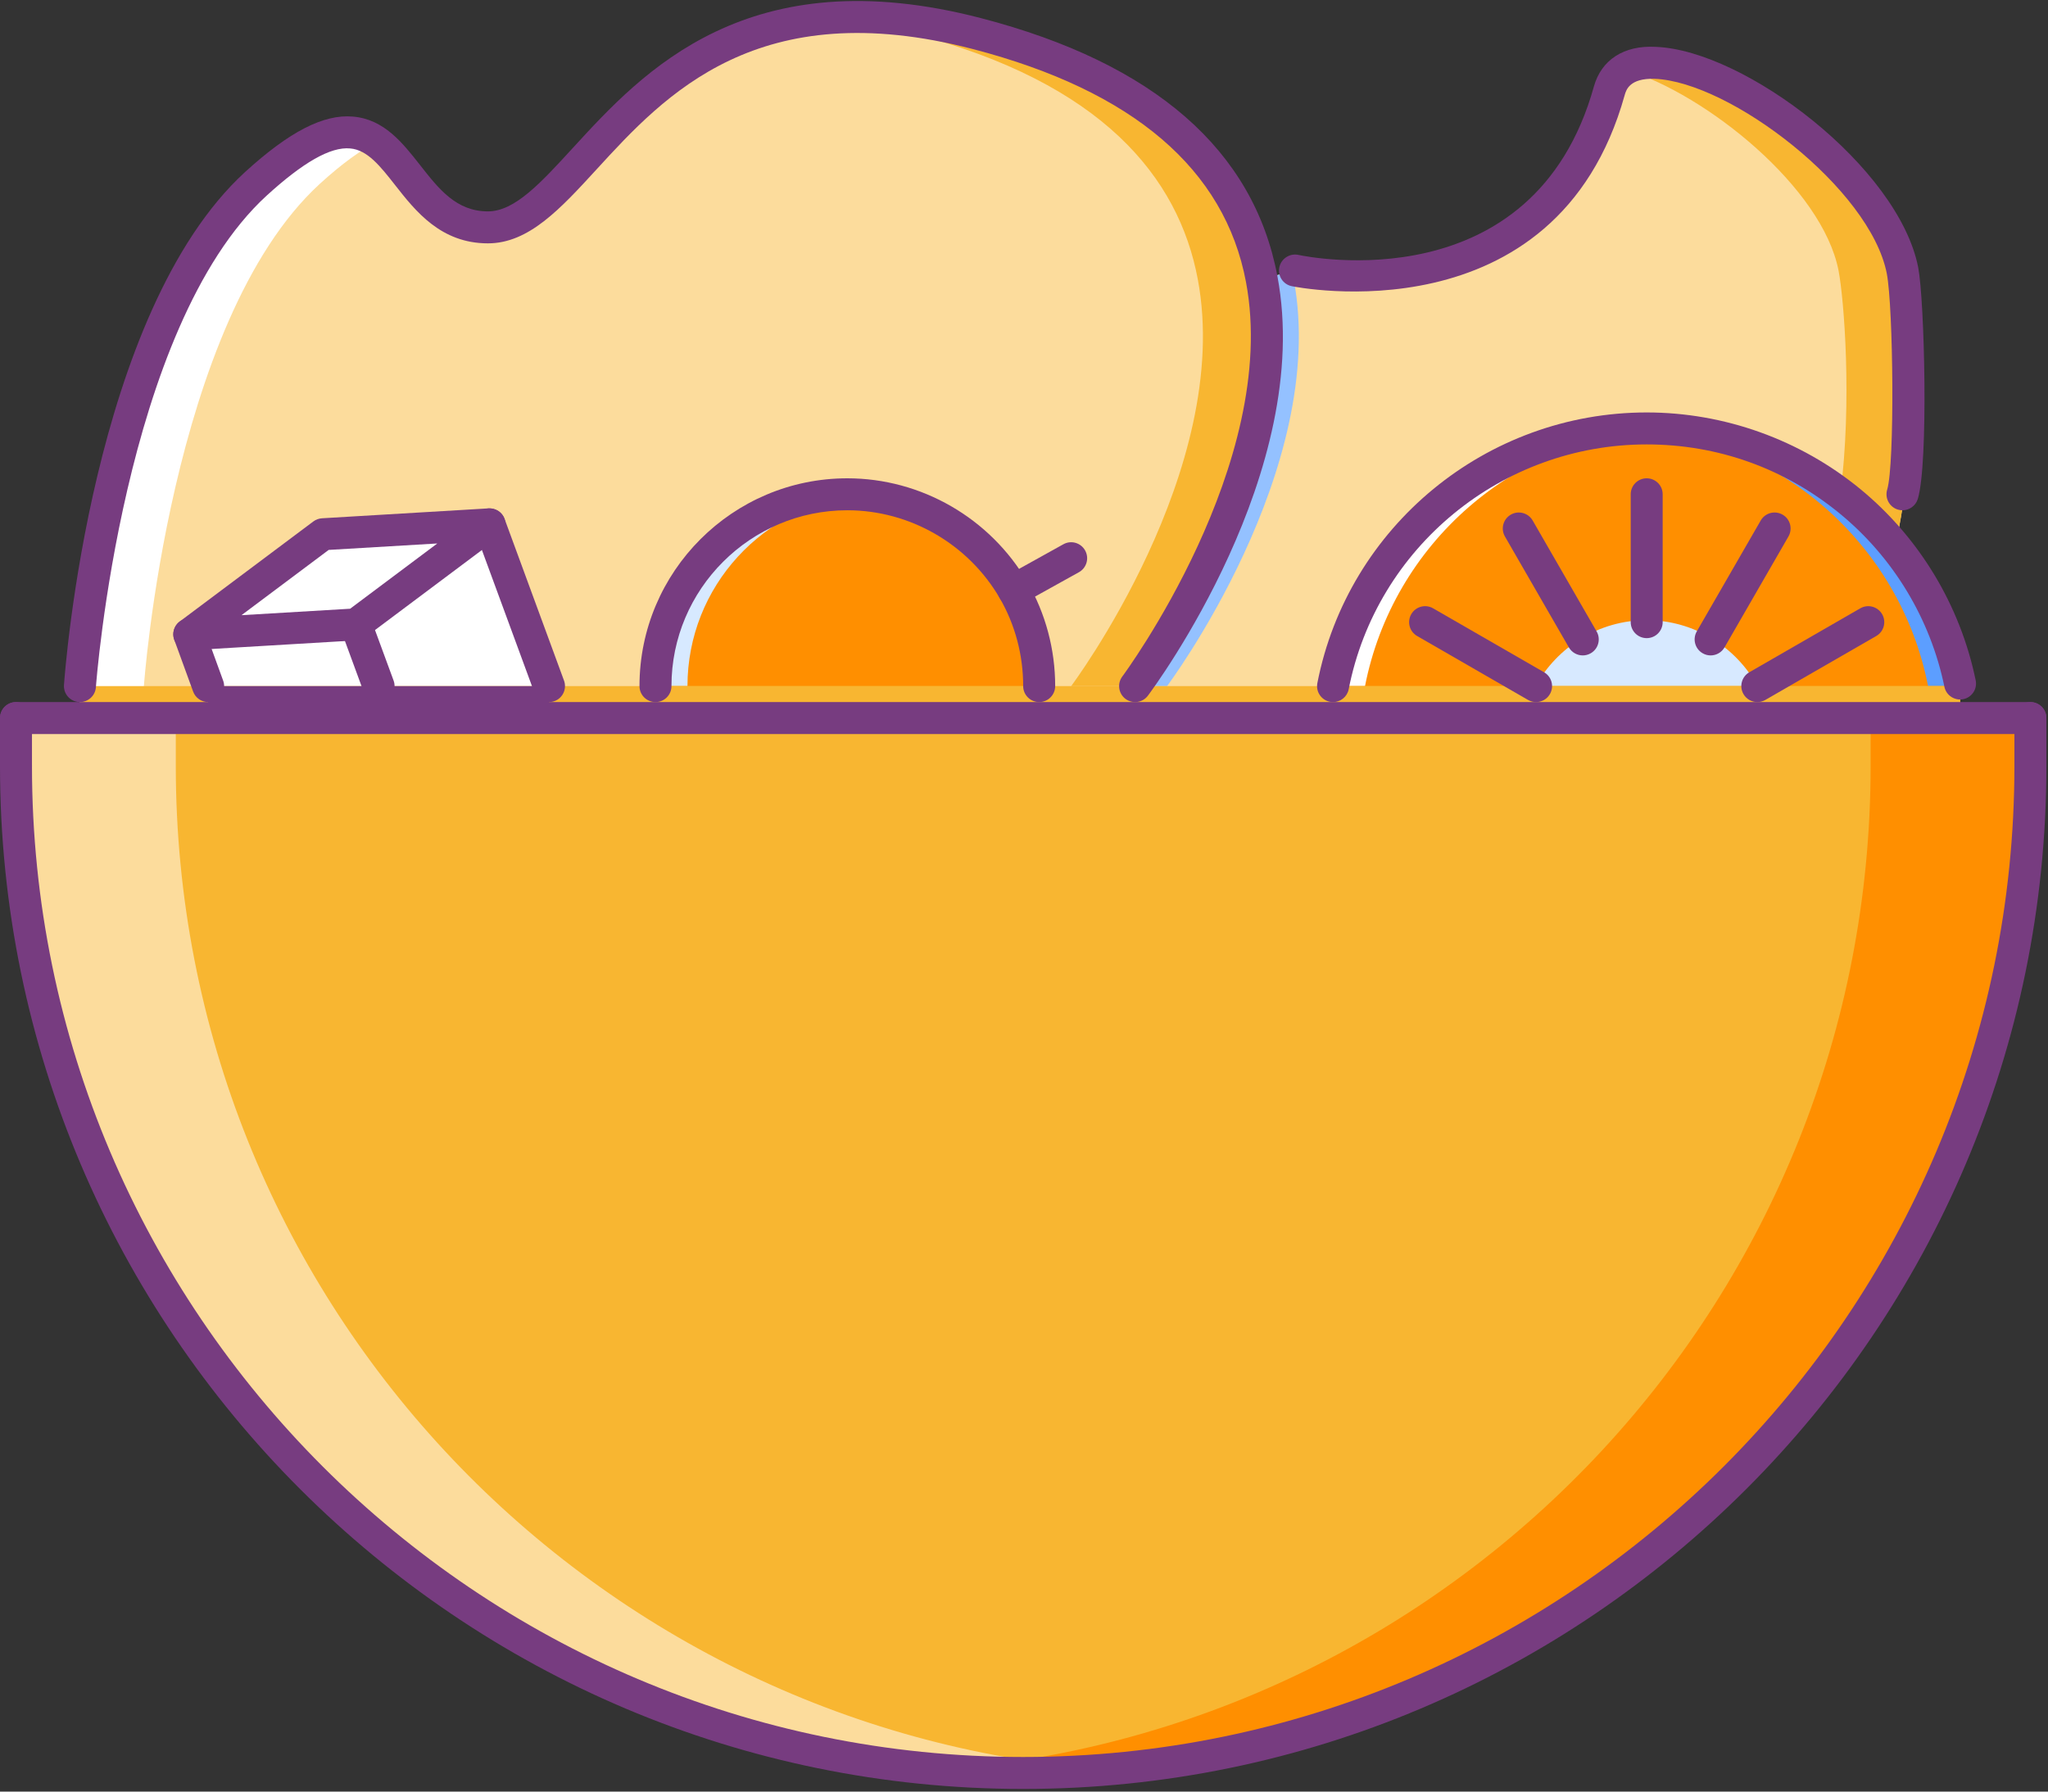 <?xml version="1.0" encoding="UTF-8"?>
<svg width="80px" height="70px" viewBox="0 0 80 70" version="1.1" xmlns="http://www.w3.org/2000/svg" xmlns:xlink="http://www.w3.org/1999/xlink">
    <rect x="0" y="0" width="80" height="70" fill="#333333" stroke="none"/>
    <!-- Generator: Sketch 52.6 (67491) - http://www.bohemiancoding.com/sketch -->
    <title>salad 2</title>
    <desc>Created with Sketch.</desc>
    <g id="Page-1" stroke="none" stroke-width="1" fill="none" fill-rule="evenodd">
        <g id="salad-2">
            <g id="salad">
                <path d="M74.02,21.349 L72.268,19.588 C70.107,17.814 67.347,16.74 64.324,16.74 C58.253,16.74 53.195,21.061 52.072,26.807 L52.072,28.056 L44.34,28.056 L44.34,26.807 C44.34,26.807 50.685,18.339 49.286,10.907 L50.585,10.57 C50.585,10.57 60.315,12.68 62.863,3.55 C63.849,0.003 73.379,5.774 74.316,10.57 C74.566,11.869 74.993,17.335 74.02,21.349 Z" id="Path" fill="#FCDC9C"></path>
                <path d="M74.316,10.57 C73.483,6.305 65.869,1.287 63.496,2.717 C66.687,3.698 71.189,7.347 71.818,10.57 C72.028,11.658 72.357,15.668 71.889,19.302 C72.014,19.398 72.146,19.487 72.268,19.588 L74.02,21.349 C74.993,17.335 74.566,11.869 74.316,10.57 Z" id="Path" fill="#F8B631"></path>
                <path d="M3.123,28.056 L3.123,26.807 C3.123,26.807 4.122,12.568 9.992,7.185 C15.875,1.814 15.076,8.883 19.06,8.883 C23.045,8.883 25.068,-2.095 38.169,1.314 C45.551,3.238 48.537,6.923 49.286,10.907 C50.685,18.339 44.34,26.807 44.34,26.807 L44.34,28.056 L3.123,28.056 Z" id="Path" fill="#FCDC9C"></path>
                <path d="M49.286,10.907 C48.537,6.923 45.551,3.238 38.169,1.314 C35.891,0.721 33.953,0.571 32.275,0.715 C33.318,0.802 34.445,0.995 35.671,1.314 C43.053,3.238 46.039,6.923 46.788,10.907 C48.187,18.339 41.842,26.807 41.842,26.807 L44.34,26.807 C44.34,26.807 50.685,18.339 49.286,10.907 Z" id="Path" fill="#F8B631"></path>
                <path d="M12.49,7.185 C13.366,6.385 14.092,5.866 14.71,5.554 C13.748,4.871 12.457,4.935 9.992,7.185 C4.122,12.568 3.123,26.807 3.123,26.807 L3.123,28.056 L5.621,28.056 L5.621,26.807 C5.621,26.807 6.62,12.568 12.49,7.185 Z" id="Path" fill="#FFFFFF"></path>
                <g id="Group" transform="translate(25.469, 10.469)">
                    <path d="M25.066,0.438 C25.047,0.336 25.02,0.234 24.997,0.132 L23.817,0.438 C25.216,7.87 18.871,16.338 18.871,16.338 L20.12,16.338 C20.12,16.338 26.465,7.87 25.066,0.438 Z" id="Path" fill="#94C1FF"></path>
                    <path d="M15.124,16.338 L15.124,17.587 L0.136,17.587 L0.136,16.338 C0.136,12.204 3.496,8.844 7.63,8.844 C10.402,8.844 12.826,10.355 14.125,12.591 C14.762,13.69 15.124,14.964 15.124,16.338 Z" id="Path" fill="#FF8F00"></path>
                </g>
                <path d="M33.633,19.349 C33.455,19.336 33.279,19.313 33.099,19.313 C28.965,19.313 25.605,22.672 25.605,26.807 L26.854,26.807 C26.854,22.914 29.834,19.71 33.633,19.349 Z" id="Path" fill="#D7E9FF"></path>
                <path d="M32.565,19.349 C32.743,19.336 32.918,19.313 33.099,19.313 C37.232,19.313 40.593,22.672 40.593,26.807 L39.344,26.807 C39.344,22.914 36.364,19.71 32.565,19.349 Z" id="Path" fill="#FF8F00"></path>
                <path d="M52.072,26.807 C53.195,21.061 58.253,16.74 64.324,16.74 C67.347,16.74 70.107,17.814 72.268,19.588 C74.428,21.361 75.977,23.859 76.564,26.707 L76.564,28.056 L52.072,28.056 L52.072,26.807 Z" id="Path" fill="#FF8F00"></path>
                <path d="M64.948,16.767 C64.741,16.757 64.535,16.74 64.324,16.74 C58.253,16.74 53.195,21.061 52.072,26.807 L53.321,26.807 C54.405,21.26 59.16,17.053 64.948,16.767 Z" id="Path" fill="#FFFFFF"></path>
                <g id="Group" transform="translate(0.469, 16.719)">
                    <path d="M63.219,0.048 C63.426,0.039 63.632,0.021 63.843,0.021 C69.914,0.021 74.972,4.342 76.095,10.088 L74.846,10.088 C73.762,4.541 69.007,0.334 63.219,0.048 Z" id="Path" fill="#5C9EFF"></path>
                    <path d="M78.843,13.21 C78.843,34.943 61.233,52.554 39.5,52.554 C17.766,52.554 0.156,34.943 0.156,13.21 L0.156,11.337 L2.654,11.337 L25.136,11.337 L40.124,11.337 L43.871,11.337 L51.603,11.337 L76.095,11.337 L78.843,11.337 L78.843,13.21 Z" id="Path" fill="#F8B631"></path>
                </g>
                <path d="M6.867,29.929 L6.867,28.056 L5.618,28.056 L3.12,28.056 L0.622,28.056 L0.622,29.929 C0.622,51.662 18.233,69.272 39.966,69.272 C41.019,69.272 42.057,69.219 43.088,69.138 C22.817,67.545 6.867,50.609 6.867,29.929 Z" id="Path" fill="#FCDC9C"></path>
                <path d="M73.071,29.929 L73.071,28.056 L74.32,28.056 L76.818,28.056 L79.315,28.056 L79.315,29.929 C79.315,51.662 61.705,69.272 39.972,69.272 C38.919,69.272 37.881,69.219 36.849,69.138 C57.12,67.545 73.071,50.609 73.071,29.929 Z" id="Path" fill="#FF8F00"></path>
                <g id="Group" transform="translate(7.344, 20.469)" fill="#FFFFFF">
                    <polygon id="Path" points="11.778 0.018 6.558 3.927 0.05 4.314 5.271 0.405"></polygon>
                    <polygon id="Path" points="6.52 0.405 11.671 0.098 11.778 0.018 5.271 0.405 0.05 4.314 1.407 4.234"></polygon>
                    <polygon id="Path" points="7.905 7.587 1.296 7.587 0.05 4.314 6.558 3.927"></polygon>
                    <polygon id="Path" points="14.592 7.587 7.905 7.587 6.558 3.927 11.778 0.018"></polygon>
                </g>
                <path d="M68.655,26.807 C67.804,25.278 66.19,24.232 64.319,24.232 C62.448,24.232 60.834,25.278 59.983,26.807 L68.655,26.807 Z" id="Path" fill="#D7E9FF"></path>
                <polygon id="Path" fill="#F8B631" points="3.123 26.807 3.123 28.056 44.34 28.056 52.072 28.056 76.564 28.056 76.564 26.807"></polygon>
                <g id="Group" transform="translate(25.469, 26.719)" fill="#F8B631">
                    <rect id="Rectangle" x="26.603" y="0.089" width="24.492" height="1.249"></rect>
                    <rect id="Rectangle" x="0.135" y="0.089" width="14.988" height="1.249"></rect>
                </g>
                <rect id="Rectangle" fill="#773C80" x="8.131" y="26.807" width="13.314" height="1.249"></rect>
                <g id="Group" fill="#773C80">
                    <path d="M39.968,69.897 C17.93,69.897 0,51.967 0,29.929 C0,29.584 0.279,29.305 0.625,29.305 C0.97,29.305 1.249,29.584 1.249,29.929 C1.249,51.279 18.618,68.648 39.968,68.648 C61.318,68.648 78.688,51.279 78.688,29.929 C78.688,29.584 78.967,29.305 79.312,29.305 C79.657,29.305 79.937,29.584 79.937,29.929 C79.937,51.967 62.006,69.897 39.968,69.897 Z" id="Path"></path>
                    <path d="M79.312,28.68 L0.625,28.68 C0.279,28.68 0,28.401 0,28.056 C0,27.71 0.279,27.431 0.625,27.431 L79.312,27.431 C79.657,27.431 79.937,27.71 79.937,28.056 C79.937,28.401 79.657,28.68 79.312,28.68 Z" id="Path"></path>
                    <path d="M0.625,30.554 C0.279,30.554 0,30.274 0,29.929 L0,28.056 C0,27.711 0.279,27.431 0.625,27.431 C0.97,27.431 1.249,27.711 1.249,28.056 L1.249,29.929 C1.249,30.274 0.97,30.554 0.625,30.554 Z" id="Path"></path>
                    <path d="M79.312,30.554 C78.967,30.554 78.688,30.274 78.688,29.929 L78.688,28.056 C78.688,27.711 78.967,27.431 79.312,27.431 C79.657,27.431 79.937,27.711 79.937,28.056 L79.937,29.929 C79.937,30.274 79.657,30.554 79.312,30.554 Z" id="Path"></path>
                    <path d="M3.124,27.431 C3.108,27.431 3.093,27.431 3.079,27.429 C2.735,27.406 2.475,27.107 2.499,26.763 C2.541,26.171 3.585,12.213 9.57,6.724 C11.295,5.149 12.636,4.454 13.783,4.555 C15.002,4.656 15.721,5.574 16.418,6.461 C17.142,7.385 17.826,8.259 19.06,8.259 C20.105,8.259 21.113,7.16 22.388,5.768 C25.102,2.808 29.199,-1.665 38.327,0.71 C45.079,2.469 48.972,5.861 49.899,10.792 C51.333,18.406 45.106,26.826 44.84,27.181 C44.633,27.458 44.241,27.511 43.965,27.307 C43.69,27.1 43.633,26.709 43.84,26.432 C43.902,26.35 50.003,18.093 48.672,11.022 C47.843,6.608 44.255,3.546 38.012,1.919 C29.611,-0.268 25.969,3.709 23.309,6.612 C21.884,8.166 20.655,9.508 19.059,9.508 C17.219,9.508 16.23,8.246 15.434,7.232 C14.855,6.494 14.355,5.856 13.679,5.8 C12.907,5.725 11.823,6.358 10.413,7.646 C4.796,12.797 3.755,26.71 3.746,26.85 C3.723,27.179 3.448,27.431 3.124,27.431 Z" id="Path"></path>
                    <path d="M40.593,27.431 C40.248,27.431 39.968,27.152 39.968,26.807 C39.968,25.593 39.653,24.406 39.054,23.372 C37.823,21.254 35.541,19.937 33.099,19.937 C29.312,19.937 26.229,23.019 26.229,26.807 C26.229,27.152 25.95,27.431 25.605,27.431 C25.26,27.431 24.98,27.152 24.98,26.807 C24.98,22.33 28.622,18.688 33.099,18.688 C35.984,18.688 38.679,20.243 40.134,22.746 C40.843,23.97 41.218,25.374 41.218,26.807 C41.217,27.152 40.938,27.431 40.593,27.431 Z" id="Path"></path>
                    <path d="M39.594,23.684 C39.376,23.684 39.162,23.568 39.047,23.363 C38.88,23.062 38.989,22.682 39.29,22.514 L41.538,21.265 C41.837,21.097 42.219,21.204 42.388,21.508 C42.555,21.809 42.447,22.189 42.146,22.357 L39.898,23.606 C39.801,23.659 39.697,23.684 39.594,23.684 Z" id="Path"></path>
                    <path d="M7.394,25.408 C7.133,25.408 6.898,25.245 6.807,24.998 C6.712,24.739 6.799,24.448 7.02,24.283 L12.24,20.374 C12.338,20.3 12.456,20.258 12.578,20.25 L19.085,19.863 C19.366,19.855 19.615,20.014 19.709,20.272 C19.804,20.53 19.717,20.821 19.496,20.987 L14.276,24.896 C14.178,24.969 14.061,25.012 13.938,25.019 L7.431,25.406 C7.418,25.407 7.406,25.408 7.394,25.408 Z M12.839,21.486 L9.433,24.036 L13.677,23.784 L17.082,21.234 L12.839,21.486 Z" id="Shape" fill-rule="nonzero"></path>
                    <path d="M8.131,27.431 C7.876,27.431 7.637,27.274 7.544,27.02 L6.807,24.997 C6.689,24.673 6.856,24.314 7.181,24.197 C7.508,24.078 7.862,24.246 7.981,24.57 L8.717,26.593 C8.836,26.917 8.669,27.276 8.344,27.394 C8.273,27.419 8.201,27.431 8.131,27.431 Z" id="Path"></path>
                    <path d="M14.788,27.431 C14.534,27.431 14.295,27.275 14.201,27.022 L13.315,24.611 C13.196,24.288 13.362,23.929 13.685,23.81 C14.01,23.691 14.367,23.856 14.488,24.18 L15.375,26.591 C15.493,26.915 15.327,27.274 15.004,27.393 C14.932,27.419 14.86,27.431 14.788,27.431 Z" id="Path"></path>
                    <path d="M21.445,27.431 C21.192,27.431 20.953,27.275 20.859,27.022 L18.535,20.702 C18.417,20.379 18.583,20.02 18.906,19.901 C19.232,19.783 19.588,19.946 19.709,20.271 L22.032,26.592 C22.15,26.915 21.985,27.274 21.661,27.393 C21.589,27.419 21.517,27.431 21.445,27.431 Z" id="Path"></path>
                    <path d="M74.316,19.937 C74.256,19.937 74.194,19.929 74.134,19.91 C73.804,19.809 73.618,19.46 73.718,19.13 C74.018,18.147 73.959,12.019 73.703,10.688 C73.055,7.37 67.582,3.195 64.634,3.079 C63.654,3.049 63.521,3.515 63.464,3.717 C60.788,13.305 50.554,11.2 50.452,11.18 C50.115,11.107 49.902,10.775 49.975,10.438 C50.048,10.101 50.388,9.887 50.717,9.959 C51.089,10.039 59.904,11.827 62.261,3.382 C62.548,2.347 63.423,1.761 64.683,1.831 C68.169,1.968 74.164,6.531 74.93,10.45 C75.177,11.738 75.336,18.11 74.914,19.495 C74.831,19.764 74.583,19.937 74.316,19.937 Z" id="Path"></path>
                    <path d="M52.073,27.431 C52.033,27.431 51.992,27.428 51.952,27.42 C51.613,27.353 51.392,27.026 51.46,26.687 C52.656,20.561 58.067,16.115 64.324,16.115 C67.354,16.115 70.315,17.177 72.665,19.105 C74.97,20.998 76.573,23.653 77.175,26.58 C77.246,26.918 77.028,27.249 76.69,27.318 C76.359,27.387 76.022,27.172 75.953,26.833 C75.407,24.184 73.958,21.783 71.872,20.07 C69.715,18.3 67.105,17.364 64.324,17.364 C58.663,17.364 53.769,21.386 52.684,26.926 C52.627,27.224 52.365,27.431 52.073,27.431 Z" id="Path"></path>
                    <path d="M64.324,24.933 C63.979,24.933 63.7,24.654 63.7,24.309 L63.7,19.312 C63.7,18.967 63.979,18.688 64.324,18.688 C64.669,18.688 64.948,18.967 64.948,19.312 L64.948,24.309 C64.948,24.654 64.669,24.933 64.324,24.933 Z" id="Path"></path>
                    <path d="M61.826,25.608 C61.61,25.608 61.4,25.495 61.284,25.295 L58.786,20.961 C58.614,20.662 58.717,20.28 59.016,20.108 C59.315,19.935 59.696,20.038 59.87,20.337 L62.368,24.672 C62.54,24.971 62.437,25.352 62.138,25.524 C62.039,25.581 61.932,25.608 61.826,25.608 Z" id="Path"></path>
                    <path d="M60.002,27.431 C59.896,27.431 59.789,27.404 59.69,27.348 L55.357,24.85 C55.058,24.678 54.955,24.296 55.127,23.997 C55.3,23.698 55.68,23.595 55.981,23.768 L60.315,26.266 C60.614,26.438 60.716,26.819 60.544,27.118 C60.428,27.319 60.218,27.431 60.002,27.431 Z" id="Path"></path>
                    <path d="M68.645,27.431 C68.43,27.431 68.22,27.319 68.104,27.118 C67.932,26.82 68.034,26.438 68.333,26.266 L72.667,23.768 C72.966,23.595 73.347,23.698 73.521,23.997 C73.693,24.296 73.59,24.678 73.291,24.85 L68.958,27.348 C68.859,27.404 68.752,27.431 68.645,27.431 Z" id="Path"></path>
                    <path d="M66.822,25.608 C66.716,25.608 66.608,25.581 66.51,25.524 C66.211,25.352 66.108,24.97 66.28,24.671 L68.778,20.337 C68.95,20.038 69.332,19.935 69.632,20.108 C69.931,20.28 70.033,20.661 69.862,20.96 L67.364,25.295 C67.248,25.495 67.038,25.608 66.822,25.608 Z" id="Path"></path>
                </g>
            </g>
        </g>
    </g>
</svg>